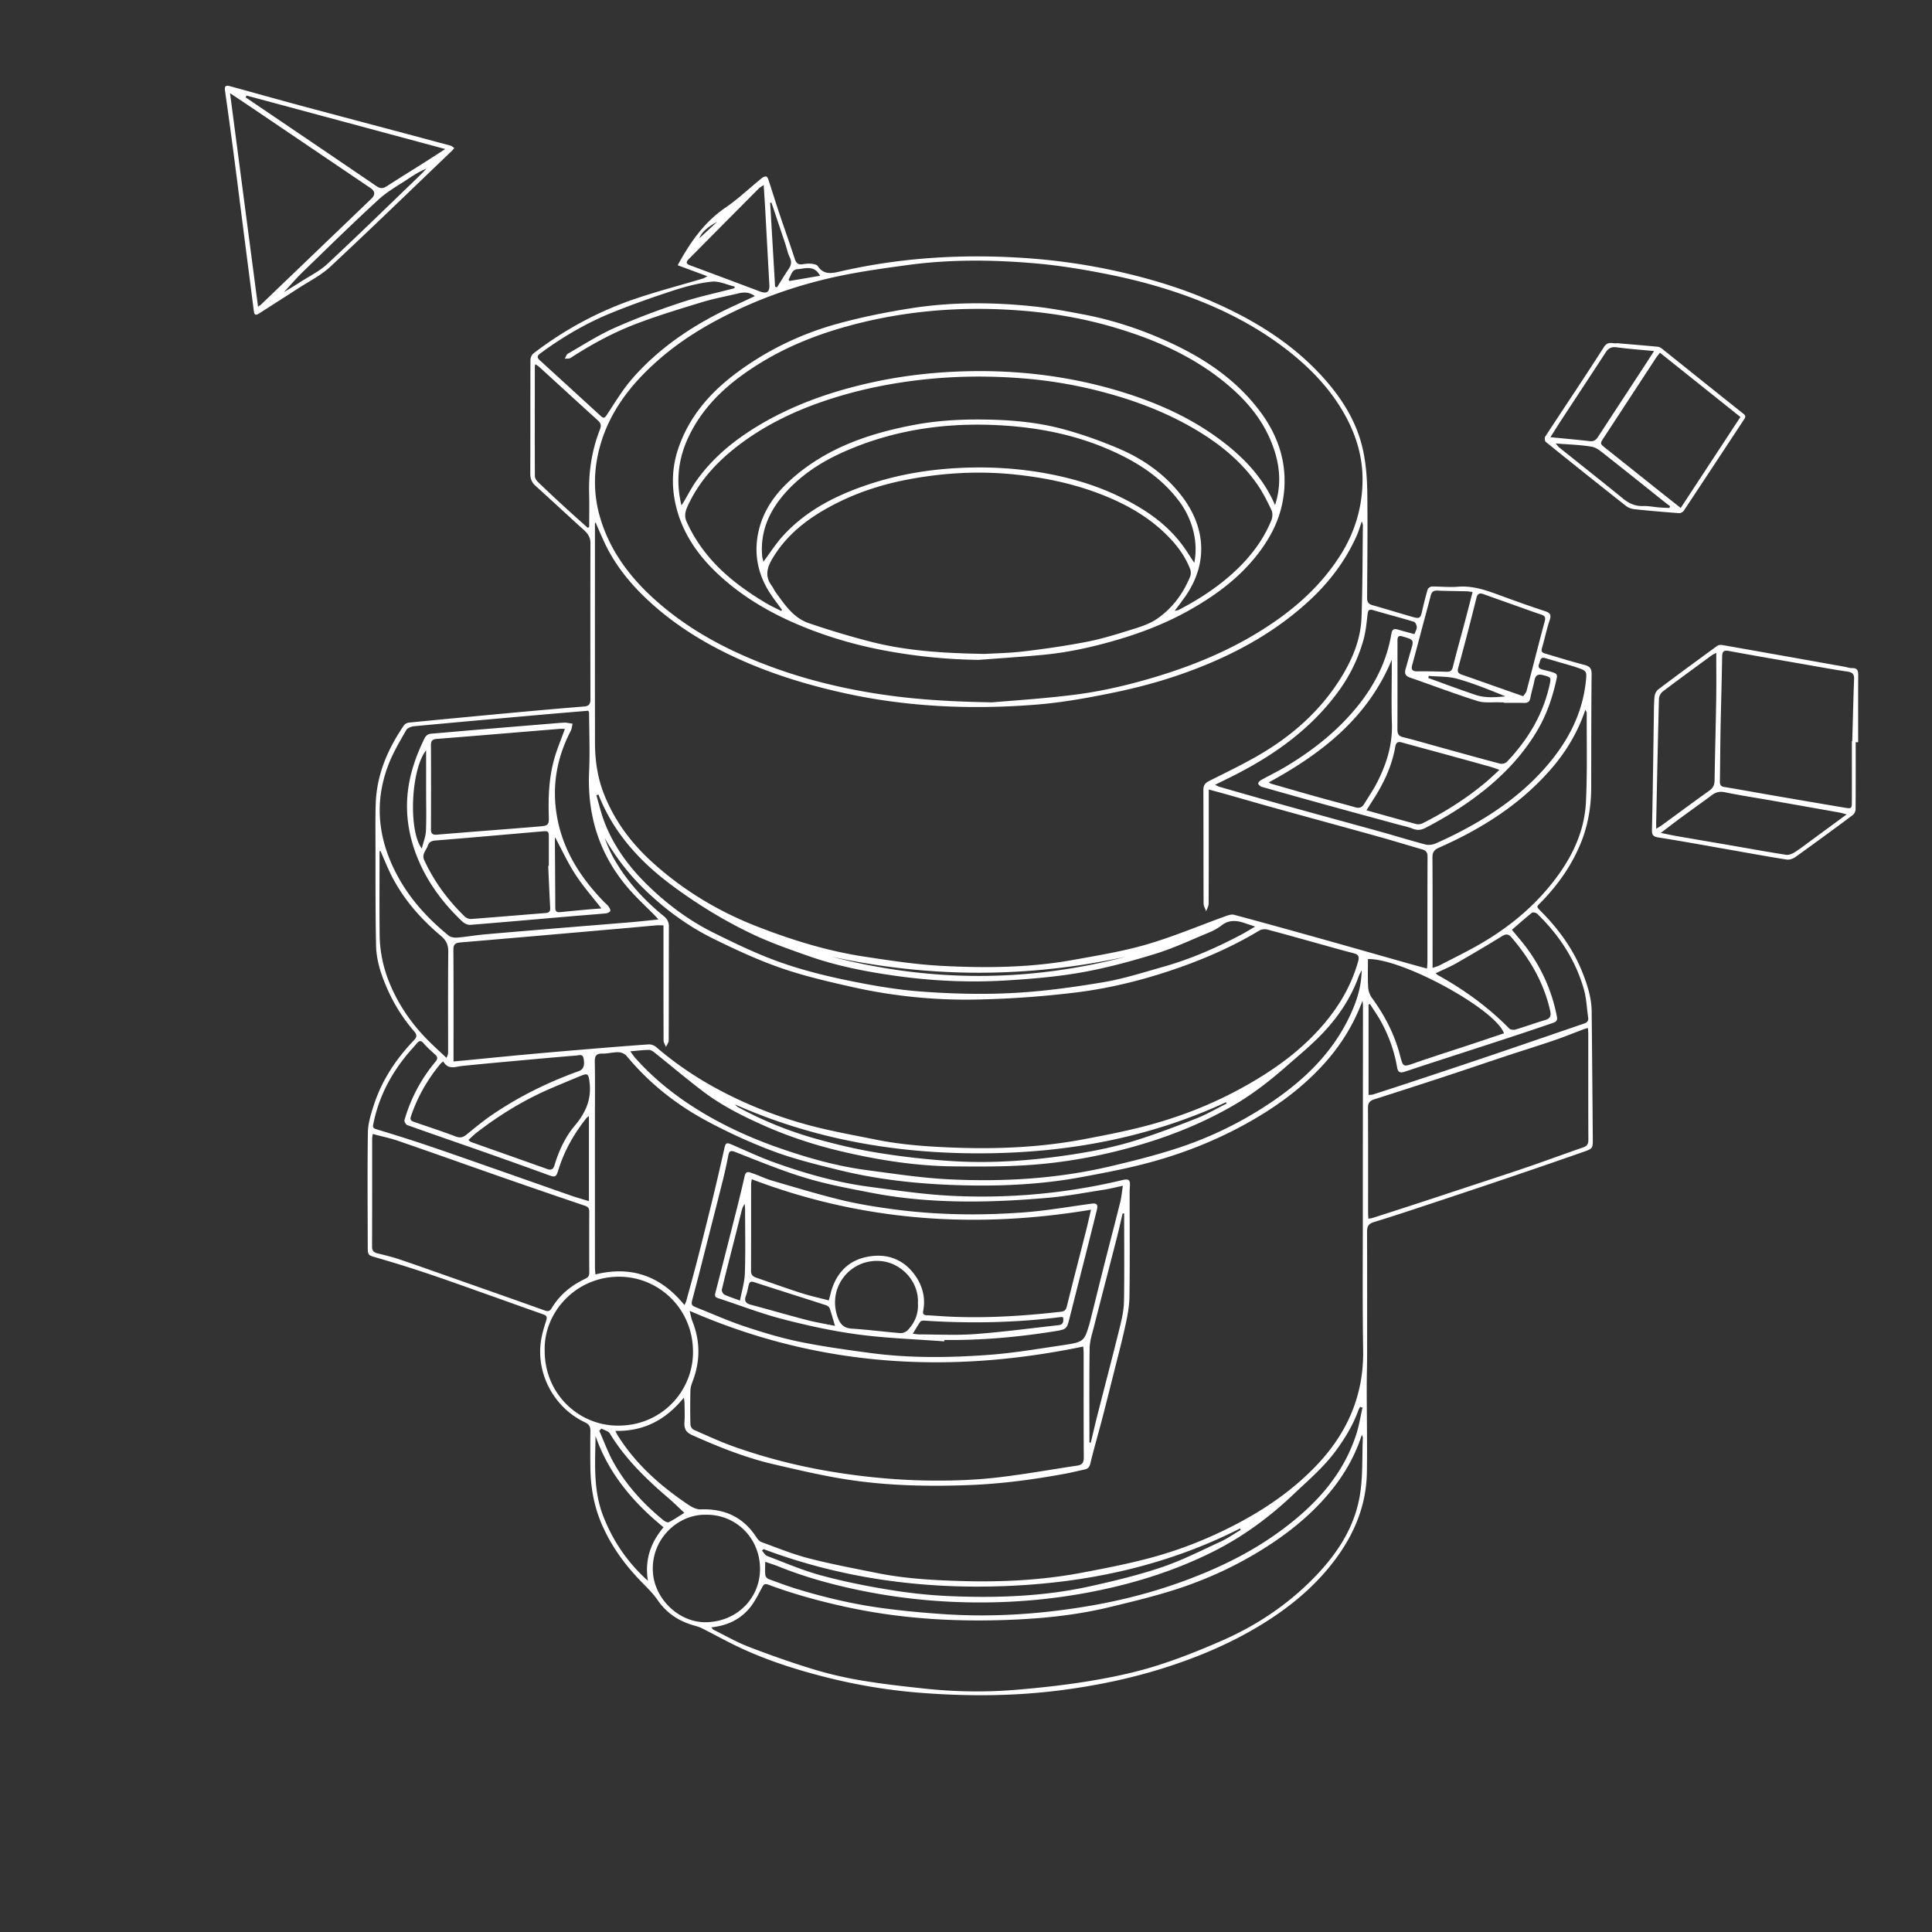<svg xmlns="http://www.w3.org/2000/svg" width="550" height="550" fill="none" viewBox="0 0 550 550">
    <rect x="0" y="0" width="550" height="550" fill="#333333" stroke="none"/>
    <path fill="#fff" fill-rule="evenodd" d="M129.337 42.133c-.115.134-.21.25-.295.354a5 5 0 0 1-.408.46q-4.573 4.38-9.138 8.768h-.002v.001h-.001v.001h-.001v.001c-8.438 8.106-16.877 16.213-25.437 24.189-1.897 1.767-4.17 3.135-6.44 4.5-.95.572-1.899 1.142-2.82 1.742-2.176 1.416-4.365 2.815-6.555 4.215h-.001q-2.17 1.385-4.337 2.779c-1.137.732-1.494.578-1.653-.675a5976 5976 0 0 0-1.645-12.824q-.497-3.847-.991-7.695-.572-4.456-1.137-8.915c-.687-5.41-1.374-10.818-2.083-16.221a1676 1676 0 0 0-2.338-17c-.173-1.24.164-1.615 1.374-1.287 2.557.7 5.113 1.409 7.668 2.116a1918 1918 0 0 0 11.785 3.239c5.74 1.553 11.486 3.077 17.232 4.6l.008.003 5.974 1.585 3.746 1h.003a5582 5582 0 0 1 16.364 4.38c.243.063.46.218.71.396.128.091.265.189.418.283zM73.454 87.287c.196-.125.337-.21.443-.274.158-.096.236-.142.3-.203q10.429-10 20.853-20.003l.003-.002.002-.003.003-.002.002-.002.012-.011 10.651-10.218q1.76-1.687-.26-3.046L91.5 44.073l-.02-.014-.002-.002-.006-.003-.002-.002-.002-.001A42113 42113 0 0 0 71.55 30.575a512 512 0 0 0-3.54-2.367c-.794-.529-1.627-1.083-2.523-1.682l6.24 47.6.006.04 1.721 13.126zm-3.282-60.081q-.123.268-.246.53l.223.143q.225.142.442.29l7.182 4.866.008.005.003.002c9.819 6.65 19.637 13.301 29.434 19.98 1.041.708 1.832.68 2.854.014a487 487 0 0 1 6.649-4.21q1.882-1.176 3.757-2.36c1.38-.872 2.75-1.759 4.26-2.736h.001l.001-.002c.642-.415 1.31-.847 2.014-1.3-9.469-2.55-18.828-5.068-28.132-7.571l-.005-.002-28.445-7.654zm12.13 55.067-1.482.91c.529-.572 1.054-1.156 1.582-1.743 1.22-1.355 2.453-2.726 3.772-4.005q1.733-1.68 3.465-3.362c6.005-5.833 12.009-11.663 18.182-17.311 1.885-1.724 4.078-3.11 6.27-4.495.884-.56 1.769-1.118 2.632-1.699 1.456-.978 2.974-1.865 4.681-2.569q-.355.365-.707.734a51 51 0 0 1-1.511 1.536q-3.348 3.223-6.69 6.453l-.001.001h-.001c-6.399 6.182-12.798 12.363-19.311 18.422-1.572 1.463-3.461 2.587-5.349 3.709a75 75 0 0 0-2.354 1.439c-1.055.68-2.128 1.337-3.178 1.98m119.095-3.628-8.474-3.133c3.504-6.42 7.471-12.205 13.559-16.374 2.444-1.67 4.704-3.608 6.965-5.547a164 164 0 0 1 3.46-2.912c.333-.27.907-.516 1.258-.41.304.092.526.68.656 1.09a488 488 0 0 1 1.283 3.99l.001.002.001.001v.001l.001.002c.562 1.765 1.124 3.53 1.712 5.287.621 1.853 1.258 3.7 1.896 5.546v.002c.876 2.54 1.752 5.079 2.587 7.635.376 1.147.968 1.556 2.111 1.407l.073-.01.192-.026h.002c.71-.097 1.431-.196 2.133-.128.694.073 1.678.212 1.991.685 1.653 2.506 3.89 2.106 6.256 1.556 15.646-3.61 31.509-4.815 47.521-4.14 10.652.448 21.198 1.755 31.628 4.092 8.681 1.943 17.169 4.468 25.349 7.93 12.744 5.393 24.442 12.396 33.701 22.928 5.259 5.977 9.293 12.696 10.879 20.562.776 3.846 1.056 7.837 1.104 11.77.097 7.687.043 15.374-.01 23.063q-.024 3.328-.043 6.658c-.005 1.103.299 1.769 1.46 2.096 2.025.567 4.04 1.167 6.055 1.767l.002.001h.001l.001.001h.003l.002.001.002.001h.002c1.872.558 3.745 1.116 5.626 1.647 1.778.501 2.072.212 2.487-1.639.472-2.082.983-4.165 1.59-6.208.116-.386.767-.863 1.176-.868.983-.013 1.967.026 2.951.066h.002c1.482.059 2.961.118 4.427-.003 4.198-.352 7.986.944 11.804 2.357 4.304 1.595 8.628 3.138 12.99 4.569 1.484.487 1.928 1.007 1.393 2.598-.523 1.548-.928 3.135-1.334 4.723v.001l-.001.003a93 93 0 0 1-.887 3.303c-.323 1.101.373 1.305 1.058 1.506l.06.017 2.166.647c2.911.873 5.822 1.745 8.761 2.506 1.523.395 2.135.959 2.116 2.67-.09 8.072-.099 16.144-.108 24.218v.001q-.003 4.037-.013 8.075c-.014 5.567-.954 10.989-3.099 16.118-2.535 6.059-6.256 11.385-10.821 16.118-.22.229-.415.423-.584.591-.521.519-.793.789-.799 1.066-.007.301.301.609.944 1.253q.22.22.492.498c4.854 4.974 8.84 10.546 11.404 17.034 1.393 3.533 2.555 7.162 2.598 11.018.125 11.976.221 23.958.317 35.934v.043l.001.01.001.125v.014c.024 2.849.024 2.918-2.56 3.827a2179 2179 0 0 1-20.572 7.095 3220 3220 0 0 1-21.863 7.317l-2.236.741c-5.033 1.67-10.068 3.34-15.135 4.889-1.596.487-1.9 1.335-1.895 2.786.039 11.568.029 23.136.015 34.704 0 1.572-.028 3.144-.056 4.717a251 251 0 0 0-.055 4.913c.002 2.876.024 5.752.046 8.628v.007c.04 5.144.079 10.289.002 15.431-.159 10.315-4.266 19.141-10.7 27.007-5.673 6.936-12.614 12.368-20.254 16.942-8.42 5.037-17.4 8.797-26.751 11.761-9.722 3.08-19.646 5.114-29.735 6.401-13.327 1.696-26.707 1.725-40.078.655a160.3 160.3 0 0 1-26.553-4.42c-9.014-2.284-17.849-5.133-26.216-9.268a236 236 0 0 1-4.719-2.427h-.001l-.001-.001h-.001l-.001-.001c-1.455-.762-2.909-1.524-4.377-2.256-.645-.323-1.351-.525-2.052-.727a34 34 0 0 1-.662-.194c-4.058-1.248-7.341-3.495-9.799-7.047-1.165-1.688-2.63-3.183-4.081-4.664l-.206-.21-.249-.254c-4.825-4.926-8.806-10.416-11.505-16.793-2.159-5.1-3.061-10.455-3.119-15.959-.038-3.427-.033-6.854.005-10.281.015-1.191-.337-1.89-1.528-2.454-8.931-4.208-14.151-14.103-12.445-23.777.313-1.774.858-3.514 1.403-5.234.279-.887.192-1.364-.767-1.702a1326 1326 0 0 1-8.775-3.119l-.002-.001-.003-.001-.004-.001-.003-.001-.004-.001a1639 1639 0 0 0-6.744-2.404l-4.104-1.458-.004-.002c-4.566-1.624-9.131-3.248-13.726-4.787-4.704-1.576-9.452-3.032-14.214-4.42l-.234-.068c-2.165-.629-2.224-.646-2.229-3.157-.002-2.936-.013-5.872-.023-8.809v-.003c-.028-7.881-.056-15.762.067-23.641.038-2.506.838-5.061 1.61-7.49 2.289-7.201 6.362-13.347 11.568-18.769.795-.829.8-1.528.077-2.367a48 48 0 0 1-7.688-12.103c-1.764-3.976-3.157-8.136-3.244-12.488-.154-7.529-.156-15.063-.159-22.596q0-3.964-.01-7.929l-.002-.77-.002-.365c-.01-2.933-.021-5.866.086-8.799.299-8.218 3.432-15.444 7.996-22.119.285-.415.926-.772 1.432-.825 10.387-1.017 20.774-2 31.166-2.959 6.237-.574 12.474-1.123 18.721-1.624 1.359-.111 1.803-.675 1.803-2.02a9044 9044 0 0 1 0-44.503c0-1.677-.781-2.747-1.952-3.803-2.332-2.101-4.643-4.226-6.955-6.351a961 961 0 0 0-6.749-6.167c-1.089-.983-1.475-2.058-1.47-3.509.021-5.236.022-10.473.022-15.71.001-5.528.002-11.056.026-16.584 0-.631.367-1.489.854-1.865 8.782-6.748 18.431-11.968 28.905-15.53 4.288-1.456 8.645-2.704 13.003-3.952a580 580 0 0 0 6.306-1.832c.209-.063.405-.17.694-.325.171-.092.374-.202.632-.33zm-31.918 70.186.1-.033q.401.912.795 1.826l.001.002.001.002.001.002a123 123 0 0 0 1.839 4.108c3.418 7.143 8.503 12.961 14.436 18.099 7.659 6.632 16.321 11.616 25.585 15.626 8.907 3.856 18.133 6.618 27.599 8.739 18.143 4.063 36.488 4.849 54.924 3.408 7.49-.583 14.961-1.938 22.336-3.456 6.42-1.326 12.812-3.017 19-5.172 13.559-4.724 26.173-11.274 36.792-21.145 5.677-5.273 10.285-11.39 13.423-18.533.34-.776.603-1.582.893-2.47v-.001l.001-.001v-.002c.146-.446.298-.912.47-1.406.059.194.117.353.167.489.085.232.147.399.147.566-.03 2.419-.049 4.838-.068 7.258-.051 6.361-.102 12.722-.332 19.074-.237 6.565-2.835 12.44-6.344 17.916-5.557 8.666-13.057 15.342-21.796 20.596-3.881 2.334-7.951 4.365-12.016 6.394h-.001q-1.634.814-3.262 1.636c-1.166.593-1.6 1.268-1.595 2.574.024 5.383.027 10.765.031 16.147v.025c.003 5.374.007 10.748.031 16.122.003.5.225 1.001.446 1.501.103.232.206.465.287.697.077-.229.175-.458.274-.688.214-.501.43-1.003.43-1.505.039-8.177.037-16.356.034-24.536l-.001-5.667v-2.275c.686.189 1.342.367 1.979.541h.002c1.24.337 2.405.655 3.567.983q2.543.719 5.082 1.447c2.365.677 4.73 1.353 7.098 2.013 3.698 1.032 7.4 2.048 11.101 3.063q2.41.66 4.82 1.324l4.373 1.204.005.001c3.847 1.059 7.692 2.117 11.533 3.2 1.986.561 3.964 1.148 5.942 1.734l.003.001.002.001c1.759.521 3.519 1.043 5.283 1.546 1.089.309 1.499.897 1.494 2.063-.031 7.234-.03 14.465-.028 21.698q.001 4.172-.001 8.345c0 .34-.032.68-.071 1.104a35 35 0 0 0-.064.714l-1.29-.355-.947-.259c-1.354-.37-2.647-.724-3.937-1.088q-4.182-1.184-8.362-2.373c-4.813-1.368-9.627-2.737-14.446-4.086-8.638-2.419-17.275-4.825-25.937-7.153-.732-.192-1.672.131-2.443.41-2.4.865-4.786 1.774-7.172 2.684-5.045 1.921-10.089 3.843-15.256 5.351-5.883 1.715-11.961 2.801-18.021 3.884v.001h-.001l-2.82.506c-12.397 2.246-24.948 2.362-37.461 1.711-7.276-.379-14.538-1.485-21.759-2.586l-.364-.055c-10.493-1.596-20.577-4.709-30.468-8.565-11.11-4.329-21.121-10.368-29.927-18.369-5.953-5.413-10.671-11.747-13.655-19.285-1.88-4.743-2.579-9.703-2.584-14.764-.017-13.821-.014-27.639-.011-41.459v-.018l.002-15.548v-5.447zM376.151 303.69c5.126-5.478 9.092-11.665 11.724-18.814l.032.289.021.172c.043.34.085.681.085 1.021q-.008 13.146-.023 26.294v.004c-.013 11.692-.025 23.384-.025 35.075 0 3.09-.007 6.18-.013 9.27v.004c-.02 9.12-.039 18.239.109 27.358.212 13.057-4.671 23.902-13.602 33.142-6.7 6.936-14.552 12.277-23.088 16.687-7.572 3.909-15.467 7.032-23.666 9.24-6.488 1.75-13.111 3.036-19.719 4.285-11.462 2.164-23.063 2.718-34.694 2.362-7.915-.241-15.834-.704-23.623-2.275q-1.761-.356-3.524-.705h-.001v-.001h-.002c-5.322-1.059-10.645-2.119-15.888-3.473-3.535-.915-6.972-2.202-10.406-3.487-1.02-.382-2.039-.764-3.061-1.136-.622-.221-1.152-.911-1.542-1.504-3.75-5.692-9.067-8.063-15.791-7.808-1.147.043-2.458-.627-3.47-1.306-7.996-5.37-15.12-11.655-20.254-19.945a5 5 0 0 1-.248-.479l-.001-.001a27 27 0 0 0-.3-.614c8.117.173 14.392-3.162 19.501-9.467.035.278.07.506.099.703.052.346.089.594.089.839q.007.718.022 1.435c.026 1.345.052 2.69-.041 4.026-.125 1.818.4 2.864 2.217 3.678 7.573 3.389 15.256 6.459 23.344 8.329l1.37.317c6.68 1.546 13.379 3.097 20.146 4.103 11.25 1.673 22.606 1.894 33.976 1.461 9.115-.347 18.123-1.543 27.079-3.187 1.311-.24 2.614-.536 3.916-.832h.002l.007-.002.006-.001q.933-.214 1.868-.418c.915-.197 1.364-.646 1.609-1.672.634-2.633 1.346-5.245 2.059-7.857v-.002l.002-.005v-.003l.001-.001c.425-1.559.851-3.119 1.259-4.684 1.037-3.973 2.033-7.958 3.029-11.944l.278-1.113q.424-1.692.854-3.382c.859-3.381 1.717-6.762 2.462-10.167.593-2.704 1.152-5.471 1.191-8.218.105-7.046.088-14.097.07-21.148q-.011-3.966-.013-7.931c0-.8.005-1.605.068-2.405.149-1.914-.265-2.295-2.184-1.837-15.983 3.808-32.216 5.264-48.595 4.464-6.675-.327-13.326-1.221-19.966-2.113h-.001l-3.309-.442c-9.35-1.229-18.402-3.793-27.261-6.979-2.966-1.069-5.859-2.346-8.751-3.623a328 328 0 0 0-3.343-1.462c-1.422-.613-1.687-.425-2.019 1.07a804 804 0 0 1-3.413 14.672c-1.403 5.76-2.849 11.51-4.324 17.25a572 572 0 0 1-2.414 8.986l-.001.004-.288 1.049-.26.946-.17.622c-.063.227-.171.442-.297.691v.001h-.001q-.1.195-.208.426c-6.637-8.155-14.951-11.279-25.348-8.719a40 40 0 0 0-.055-.685c-.039-.465-.075-.885-.075-1.306q-.006-21.33-.005-42.662v-.067q.001-2.223.01-4.446c.013-3.762.025-7.523-.044-11.282-.029-1.643.294-2.458 2.136-2.419.768.017 1.541-.09 2.313-.196s1.545-.212 2.314-.195c.776.015 1.783.448 2.27 1.037 6.449 7.803 14.262 13.973 23.126 18.691 6.059 3.23 12.354 6.122 18.789 8.513 5.792 2.148 11.841 3.643 17.855 5.129l.62.153c12.691 3.133 25.642 4.28 38.675 4.42 10.238.111 20.452-.53 30.53-2.405 6.666-1.239 13.357-2.506 19.888-4.304 9.432-2.593 18.508-6.213 27.098-10.99 7.847-4.362 15.053-9.519 21.208-16.099m-247.049-1.518 1.232-.111.011-.001h.001l.005-.001.028-.002a301 301 0 0 0 1.995-.184q3.084-.298 6.167-.601h.006l.007-.001.006-.001h.006c3.791-.372 7.582-.744 11.377-1.093a1780 1780 0 0 1 15.993-1.389l.012-.001c6.233-.52 12.466-1.04 18.704-1.469.699-.048 1.595.28 2.135.743 5.028 4.333 10.455 8.078 16.253 11.298 8.488 4.714 17.463 8.295 26.795 10.845 4.895 1.339 9.887 2.321 14.877 3.302h.003l.001.001h.003c1.508.297 3.016.593 4.521.9 7.625 1.552 15.376 2.048 23.126 2.318 12.113.42 24.192-.14 36.126-2.4 6.502-1.229 13.019-2.487 19.386-4.256 8.749-2.43 17.184-5.755 25.204-10.122 9.688-5.273 18.504-11.583 25.358-20.365 3.745-4.8 6.565-10.059 8.213-15.954.468-1.672-.298-2.015-1.614-2.347-2.319-.591-4.623-1.238-6.929-1.885h-.002l-.002-.001h-.003q-1.168-.33-2.338-.654-1.262-.35-2.522-.702l-1.453-.406c-3.667-1.023-7.333-2.047-11.015-3.014-.689-.183-1.658-.081-2.261.28-6.801 4.092-13.987 7.36-21.425 10.055-10.03 3.629-20.359 6.304-30.925 7.596a279 279 0 0 1-28.158 2 148 148 0 0 1-35.384-3.567c-6.815-1.532-13.674-3.113-20.258-5.398-6.58-2.28-12.956-5.239-19.218-8.319-7.259-3.572-13.756-8.344-19.588-13.988-4.507-4.357-8.286-9.269-11.428-14.72.809 2.174 1.711 4.299 2.868 6.28 3.61 6.184 8.357 11.409 13.905 15.911.969.786 1.528 1.634 1.519 2.969-.021 5.244-.024 10.489-.027 15.733-.003 5.572-.006 11.144-.031 16.715 0 .429-.237.858-.473 1.285-.109.197-.218.394-.303.59-.075-.196-.171-.392-.267-.589-.205-.42-.41-.841-.413-1.262-.035-8.227-.032-16.455-.03-24.683l.001-6.16v-1.923q-.433-.001-.791-.01h-.001c-.453-.009-.834-.017-1.208.015-1.778.153-3.555.316-5.332.478l-.006.001h-.005l-.005.001h-.005l-.004.001q-2.278.21-4.558.411l-3.788.331-.001.001h-.004c-14.034 1.23-28.069 2.459-42.108 3.644-1.455.121-2.005.53-1.99 2.102.054 7.554.048 15.111.042 22.667v.002q-.004 3.606-.004 7.21v1.88zm153.439-102.237c1.371-.122 3.023-.251 4.88-.396 5.101-.399 11.75-.919 18.358-1.749 8.266-1.036 16.378-2.993 24.365-5.456 9.476-2.926 18.581-6.666 27.093-11.751 9.52-5.688 17.911-12.624 24.042-22.061 4.41-6.787 6.637-14.2 6.608-22.235-.024-6.252-1.764-12.137-4.728-17.641-3.861-7.163-9.269-13.014-15.564-18.08-9.596-7.722-20.47-13.149-32.038-17.106-6.252-2.14-12.696-3.847-19.174-5.172-7.216-1.48-14.533-2.704-21.869-3.33-12.011-1.032-24.076-1.143-36.068.486-6.83.926-13.684 1.865-20.412 3.326-8.831 1.918-17.439 4.68-25.72 8.367-9.009 4.01-17.511 8.855-24.953 15.405-8.435 7.423-14.957 16.07-17.241 27.368-1.176 5.823-.959 11.645.689 17.314 2.617 9.003 7.939 16.378 14.735 22.673 10.064 9.322 21.993 15.564 34.776 20.205 8.946 3.249 18.157 5.538 27.575 7.105 10.17 1.687 20.389 2.502 34.637 2.738zm-86.215 173.236c.112.441.2.829.279 1.179.153.674.273 1.207.473 1.708 2.261 5.615 2.309 11.245.202 16.913l-.047.128c-.32.854-.657 1.758-.68 2.644a189 189 0 0 0 0 9.799c.014.511.453 1.272.896 1.465q1.038.458 2.075.919c3.161 1.405 6.325 2.812 9.58 3.959 8.927 3.152 18.065 5.48 27.426 7.037 9.799 1.629 19.641 2.531 29.551 2.574 5.823.029 11.684-.198 17.473-.848 5.221-.588 10.411-1.417 15.603-2.246 2.511-.401 5.022-.803 7.537-1.176 1.422-.213 1.847-.897 1.837-2.348-.047-6.971-.045-13.944-.043-20.916q.002-4.482-.001-8.963c0-.375-.037-.751-.075-1.128v-.001a24 24 0 0 1-.05-.539c-38.333 7.963-75.549 5.77-112.036-10.16m6.455 90.451c.122.163.2.268.303.319 1.002.495 1.996 1.011 2.991 1.526 2.328 1.208 4.655 2.416 7.087 3.352 6.016 2.318 12.108 4.468 18.273 6.353 4.487 1.368 9.1 2.434 13.723 3.21 5.952 1.002 11.968 1.672 17.973 2.318 8.749.94 17.54 1.075 26.298.337 6.975-.588 13.954-1.354 20.856-2.501 6.204-1.032 12.417-2.319 18.418-4.174 6.56-2.029 12.98-4.599 19.27-7.36 9.592-4.208 18.234-9.934 25.652-17.41 6.714-6.763 11.958-14.475 13.515-24.009.606-3.705.659-7.502.712-11.298v-.004c.023-1.673.047-3.347.117-5.013.006-.121-.042-.241-.116-.424v-.001c-.044-.11-.098-.242-.154-.409-2.458 7.615-6.613 13.92-11.9 19.521-4.565 4.829-9.761 8.888-15.352 12.46-7.871 5.027-16.282 8.97-25.127 11.866-6.202 2.032-12.573 3.573-18.922 5.108h-.001l-.001.001-.563.136c-8.555 2.067-17.289 3.065-26.057 3.499-16.47.814-32.838-.044-49.019-3.577-7.481-1.634-14.836-3.648-22.003-6.314-1.162-.434-1.393-.019-1.871.877l-.422.799v.001l-.001.001c-.949 1.802-1.91 3.628-3.216 5.147-2.699 3.143-6.299 4.844-10.748 5.307h.005c.118.14.207.259.28.356m249.275-170.974q-.252.071-.46.127c-.276.075-.505.137-.726.22-.925.348-1.848.704-2.771 1.06l-.001.001-.002.001h-.001c-1.915.74-3.831 1.48-5.775 2.143-2.543.868-5.1 1.69-7.658 2.512l-.008.003-.009.003-.008.003-.009.002c-1.804.58-3.609 1.161-5.409 1.757a1974 1974 0 0 0-8.51 2.843 1674 1674 0 0 1-10.491 3.496 2362 2362 0 0 1-19.053 6.155c-1.229.39-1.745 1.022-1.735 2.419.049 7.211.044 14.421.04 21.632q-.002 4.12-.002 8.243c0 .339.019.681.041 1.062l.018.322.014.288q.175-.03.328-.053l.166-.025.011-.002a5 5 0 0 0 .743-.146c4.218-1.355 8.435-2.714 12.648-4.092 4.959-1.624 9.912-3.258 14.867-4.893l.007-.003.008-.003.008-.002 2.455-.81 1.814-.599 2.968-.977a719 719 0 0 0 9.935-3.322c2.543-.879 5.075-1.784 7.608-2.689l.008-.003.008-.003c2.532-.905 5.065-1.81 7.608-2.689 1.161-.4 1.45-1.065 1.446-2.241-.035-7.149-.032-14.298-.03-21.446q.002-4.294.001-8.588c0-.344-.026-.688-.054-1.073q-.022-.295-.043-.628zm-345.96 30.173c-.026.258-.052.477-.075.67a7 7 0 0 0-.075.887l-.001 8.141c0 7.461.001 14.921-.028 22.379 0 1.147.458 1.634 1.485 1.89l1.002.249.02.005c1.734.43 3.469.86 5.157 1.428 3.787 1.273 7.552 2.603 11.318 3.933h.001v.001h.003q1.746.618 3.495 1.233l3.998 1.405.003.001.003.001.002.001.003.001.003.001c7.571 2.662 15.143 5.324 22.7 8.027.964.347 1.456.14 1.952-.684 2.266-3.779 5.548-6.444 9.476-8.319.844-.405 1.22-.801 1.215-1.75a1730 1730 0 0 1-.005-17.347c0-.911-.231-1.384-1.2-1.711a2707 2707 0 0 1-24.996-8.599c-3.73-1.302-7.456-2.617-11.182-3.931l-.015-.005a2401 2401 0 0 0-16.918-5.921c-1.614-.557-3.279-.968-4.987-1.39h-.003v-.001c-.775-.191-1.559-.385-2.351-.595m301.727-47.275c.336-.121.624-.216.879-.3.456-.15.806-.265 1.131-.432 1.157-.605 2.322-1.199 3.486-1.793h.001l.001-.001c2.965-1.512 5.931-3.026 8.793-4.718 7.196-4.261 13.646-9.471 18.991-15.964 5.803-7.042 9.948-14.899 10.387-24.143.281-5.971.255-11.958.229-17.943v-.003c-.011-2.422-.022-4.843-.012-7.263 0-.161-.08-.322-.185-.535q-.058-.115-.121-.252l-.07-.162c-2.126 6.266-5.307 11.65-9.433 16.479-8.83 10.329-19.988 17.381-32.279 22.808-1.316.579-1.837 1.292-1.832 2.753.045 7.572.041 15.144.036 22.716l-.002 6.681zm-252.761 109.01c-.019 12.078 9.438 21.116 20.548 21.289 12.614.198 21.444-9.664 21.67-20.456.266-12.638-9.529-21.699-20.576-21.931-12.71-.269-22.013 10.195-21.637 21.102zm164.593-47c-.671.144-1.294.286-1.885.422-1.21.276-2.287.523-3.378.691-1.394.216-2.787.445-4.18.674-3.994.656-7.99 1.312-12.01 1.659-7.081.612-14.205 1.027-21.31 1.046-9.529.024-19.053-.617-28.433-2.415l-1.269-.243c-5.982-1.146-11.988-2.296-17.804-4.047-5.6-1.683-11.062-3.84-16.517-5.995a990 990 0 0 0-3.592-1.413c-1.484-.578-1.735-.096-1.971 1.138a128 128 0 0 1-1.441 6.574 2098 2098 0 0 1-3.336 13.172l-1.041 4.079q-.57 2.236-1.135 4.471v.001l-.001.002v.002l-.001.001v.001a898 898 0 0 1-3.051 11.823l-.07.257c-.57 2.114-.575 2.13 1.689 3.03 1.311.521 2.616 1.059 3.921 1.597 3.033 1.252 6.068 2.504 9.175 3.532 5.114 1.692 10.301 3.273 15.569 4.352 6.584 1.355 13.269 2.27 19.935 3.172 11.351 1.533 22.765 1.398 34.14.549 5.621-.422 11.215-1.274 16.799-2.125q1.854-.283 3.706-.559c6.423-.954 6.449-1.041 7.976-6.102l.03-.097c.077-.255.139-.516.202-.776l1.186-4.769.014-.057.001-.006.002-.006.001-.006.002-.006.001-.006c.963-3.876 1.925-7.751 2.905-11.624.598-2.36 1.205-4.719 1.813-7.078l.002-.009v-.002l.001-.003.001-.003.001-.002c.882-3.429 1.765-6.859 2.621-10.293.228-.915.353-1.856.494-2.913v-.001c.071-.53.145-1.089.238-1.689m-132.653-76.311-.005-.006-.001-.001-.003-.003c-.26-.287-.4-.44-.543-.587-.805-.82-1.625-1.626-2.446-2.432v-.001l-.001-.001h-.001v-.001h-.001c-1.764-1.734-3.528-3.467-5.133-5.335-8.237-9.568-11.741-20.731-11.158-33.326.178-3.864.115-7.738.052-11.611-.027-1.692-.055-3.384-.062-5.075 0-.089-.05-.177-.117-.296q-.06-.102-.129-.244-2.27.193-4.547.384c-2.73.229-5.466.459-8.202.7l-2.425.216-.012.001h-.005l-.003.001h-.002c-11.446 1.016-22.887 2.032-34.329 3.103-.805.077-1.928.477-2.275 1.085l-.647 1.133c-1.61 2.811-3.23 5.642-4.39 8.642-4.343 11.221-2.883 22.037 2.901 32.39 3.587 6.425 8.517 11.722 14.181 16.345.598.487 1.663.65 2.477.583 1.34-.109 2.674-.286 4.009-.464h.001c1.211-.161 2.423-.323 3.64-.433 5.822-.522 11.648-1.004 17.472-1.485l.005-.001.048-.003a5573 5573 0 0 1 12.482-1.023l.009-.001c3.913-.316 7.827-.633 11.739-.962 1.609-.134 3.215-.301 4.943-.48.94-.098 1.916-.199 2.948-.301l-.01-.004zm215.663-80.706c.084-.236.182-.461.277-.68.207-.477.399-.919.389-1.358-.01-.526-.425-1.384-.839-1.509-2.139-.649-4.294-1.247-6.449-1.846h-.001l-.001-.001h-.003c-1.704-.474-3.408-.947-5.104-1.445-1.316-.386-1.495.149-1.625 1.292l-.036.316-.039.349-.001.001c-.251 2.219-.505 4.463-1.109 6.592a45.7 45.7 0 0 1-7.124 14.6c-7.471 10.233-17.386 17.492-28.496 23.271-1.35.703-2.717 1.376-4.159 2.087l-.005.002-.01.005c-.787.388-1.597.787-2.439 1.208.244.108.439.203.607.283.279.134.479.23.689.291 4.054 1.166 8.108 2.332 12.166 3.475 4.79 1.348 9.59 2.673 14.385 3.998l.008.002.732.203q3.88 1.071 7.76 2.133l.003.001.004.001.003.001.003.001.004.001c3.843 1.054 7.685 2.107 11.522 3.178 1.59.444 3.175.907 4.76 1.371 2.412.706 4.825 1.412 7.257 2.047.882.231 2.019.077 2.872-.29a107 107 0 0 0 7.491-3.6c9.428-4.955 17.993-11.033 24.861-19.29 5.543-6.661 9.385-14.108 10.392-22.842l.007-.059c.384-3.324.384-3.331-2.735-4.38l-.022-.008-.029-.01-.012-.005-.049-.019-.046-.018-.036-.015q-.072-.03-.142-.056l-.075-.026-.037-.012q-1.565-.457-3.133-.912l-.016-.004-.001-.001h-.001q-2.582-.747-5.154-1.507c-1.189-.354-1.379.332-1.575 1.037a4.4 4.4 0 0 1-.189.578c-.42.968.043 1.397.891 1.629q.523.14 1.049.269h.002v.001c.634.158 1.269.317 1.89.515l.022.008c.697.224 1.407.452 1.178 1.525-1.08 5.095-2.666 10.002-5.273 14.537-3.967 6.893-9.283 12.614-15.458 17.56-5.138 4.116-10.71 7.557-16.542 10.608-1.321.69-2.391.829-3.755.29-.973-.387-1.999-.642-3.023-.897l-.001-.001c-.431-.107-.863-.214-1.29-.332l-6.2-1.687-.016-.004-.005-.002-.006-.001-.005-.002-.005-.001a3356 3356 0 0 1-12.787-3.494 2465 2465 0 0 1-19.603-5.485c-.42-.12-.897-.53-1.046-.92-.082-.213.409-.791.766-.989a134 134 0 0 1 2.875-1.544h.001v-.001h.001l.002-.001c1.44-.758 2.879-1.516 4.274-2.353 7.543-4.516 14.388-9.895 20.013-16.721 5.085-6.164 8.652-13.067 9.972-21 .232-1.388.752-1.581 1.904-1.239 1.128.331 2.263.638 3.426.952l1.249.34zM179.422 299.28c.222.298.408.557.573.789.296.413.529.738.791 1.038 4.835 5.466 10.407 10.04 16.543 13.983 7.813 5.022 16.2 8.854 24.938 11.876 7.934 2.743 16.022 5.018 24.365 6.126q1.944.26 3.889.526h.003l.003.001h.006c6.653.907 13.318 1.815 20.007 2.129 15.279.714 30.51-.183 45.467-3.702 6.487-1.527 12.985-3.147 19.309-5.229a107 107 0 0 0 23.83-11.226c10.531-6.671 19.603-14.744 25.054-26.235 1.894-4.001 3.355-8.165 3.442-13.154q-.127.25-.235.455l-.143.271-.004.008c-.201.377-.343.645-.443.929-2.178 6.141-5.745 11.467-10.155 16.142-2.574 2.729-5.431 5.196-8.283 7.659q-1.164 1.002-2.317 2.01c-4.661 4.082-9.538 7.881-14.917 10.999-8.971 5.191-18.504 8.975-28.477 11.771-9.669 2.713-19.511 4.502-29.498 5.2-7.25.507-14.552.478-21.83.396-10.638-.121-21.117-1.769-31.451-4.184-7.697-1.798-15.226-4.237-22.471-7.461-6.01-2.676-11.891-5.616-17.149-9.592-3.061-2.316-6.036-4.745-9.011-7.175l-.004-.003-.003-.002-.001-.002h-.001l-.001-.001a584 584 0 0 0-4.827-3.913c-.477-.381-1.104-.824-1.653-.824-1.172.007-2.341.119-3.662.246-.532.051-1.088.104-1.679.154zm-9.052-73.071-.301.089-.003.001-.164.049-.134.039c.235.793.454 1.592.673 2.392.478 1.741.956 3.483 1.597 5.161 2.69 7.052 7.1 12.976 12.479 18.196 5.505 5.34 11.621 9.91 18.48 13.322 6.102 3.032 12.277 6.025 18.673 8.319 6.256 2.247 12.773 3.905 19.294 5.254 7.052 1.461 14.209 2.719 21.382 3.249 8.579.631 17.246.858 25.83.414 8.628-.443 17.251-1.629 25.782-3.055 4.7-.787 9.31-2.128 13.912-3.467q1.727-.506 3.455-.997c7.678-2.169 14.956-5.364 22.003-9.085a62 62 0 0 0 2.553-1.461c.458-.272.935-.554 1.443-.848-.468-.157-.879-.293-1.256-.418l-.008-.003-.002-.001-.008-.002-.01-.004-.009-.003c-.628-.208-1.159-.385-1.691-.567-2.313-.8-4.507-.978-6.623.68-1.074.843-2.342 1.508-3.615 2.034-1.295.536-2.585 1.09-3.876 1.644-3.719 1.596-7.441 3.193-11.287 4.381-6.83 2.106-13.776 3.996-20.803 5.258-6.98 1.254-14.109 1.856-21.199 2.304-10.816.69-21.637.198-32.366-1.34-8.204-1.176-16.359-2.762-24.201-5.514l-.135-.047c-5.489-1.922-11.018-3.858-16.253-6.359-8.136-3.884-15.824-8.632-23.049-14.04-9.014-6.753-16.369-14.899-20.558-25.575zm38.681-144.152q.056-.23.12-.463c-.68-.16-1.366-.378-2.053-.596-1.528-.486-3.056-.972-4.516-.816-3.688.39-7.365 1.374-10.913 2.526-5.933 1.933-11.833 4.005-17.607 6.357-7.288 2.965-14.051 6.941-20.384 11.631-.81.603-.829 1.138-.096 1.808q8.74 7.975 17.458 15.959c.723.66 1.06.602 1.663-.314q.728-1.106 1.448-2.223c1.867-2.886 3.74-5.781 5.994-8.337 8.025-9.11 18.017-15.588 28.992-20.62a630 630 0 0 0 4.039-1.88l.004-.001q.83-.39 1.698-.794c-1.649-1.23-3.191-1.138-4.792-.752-1.131.272-2.269.525-3.406.777-2.362.524-4.723 1.047-7.029 1.753l-.736.225h-.001c-6.084 1.858-12.179 3.718-18.104 5.993-6.478 2.487-12.58 5.823-18.417 9.611-.283.184-.683.187-1.083.19h-.001c-.187.001-.375.002-.55.022.089-.153.167-.326.245-.499.17-.379.341-.759.632-.928 1.14-.653 2.273-1.323 3.406-1.994 3.233-1.914 6.47-3.83 9.878-5.346 6.126-2.724 12.445-5.071 18.807-7.192 3.453-1.152 7-2.026 10.546-2.9h.001c1.587-.39 3.174-.781 4.752-1.197zm178.817 318.65-.694-.188q-.076.151-.157.298c-.116.215-.231.428-.311.652-1.489 4.16-3.759 7.885-6.347 11.428-2.76 3.787-6.163 6.946-9.573 10.112-.848.787-1.696 1.574-2.535 2.372-6.859 6.526-14.374 12.06-22.823 16.296-11.158 5.601-22.987 9.255-35.205 11.588-9.689 1.851-19.502 2.805-29.364 2.911-12.233.13-24.36-.998-36.357-3.504-7.818-1.629-15.472-3.741-22.876-6.734-.791-.319-1.604-.592-2.497-.891l-.006-.002q-.615-.204-1.29-.437c0 .433-.007.84-.013 1.229-.015.935-.029 1.762.056 2.579.044.4.506.944.902 1.094 2.699 1.007 5.398 2.01 8.15 2.853 8.03 2.459 16.205 4.358 24.529 5.471 5.722.766 11.481 1.297 17.241 1.682 14.162.95 28.241-.043 42.199-2.482 9.216-1.61 18.239-4.001 27.026-7.288 9.288-3.475 18.119-7.784 26.163-13.612 9.91-7.181 18.085-15.78 21.984-27.71.559-1.706.921-3.476 1.282-5.245.169-.825.337-1.649.526-2.467zM200.91 431.213c-8.001-.12-15.602 6.965-15.048 16.272.463 7.746 7.48 14.523 15.279 14.326 8.994-.232 15.472-7.235 15.217-15.651-.26-8.662-7.119-15.091-15.448-14.947m227.191-231.124v-.144q-.16 0-.32.003h-.003c-.213.003-.426.006-.641-.003a33 33 0 0 0-2.072-.003h-.001c-1.534.03-3.069.06-4.458-.378-4.19-1.319-8.327-2.801-12.464-4.283l-.002-.001-.001-.001h-.002l-.001-.001h-.002c-2.243-.804-4.485-1.608-6.736-2.385-1.316-.453-1.62-1.195-1.263-2.424.227-.774.443-1.55.659-2.326l.001-.003.001-.003v-.003l.001-.002.001-.003c.255-.916.51-1.832.783-2.746l.006-.021c.487-1.628.726-2.427.444-2.94-.271-.495-1.025-.724-2.505-1.174l-.157-.048c-1.249-.381-1.548.067-1.538 1.171.01.892.006 1.782.003 2.673v.003l-.003 1.339.003 5.655c.004 5.181.007 10.362-.017 15.543-.005 1.201.231 1.938 1.59 2.271 2.454.599 4.889 1.286 7.323 1.973q1.512.428 3.026.846l3.562.986h.001c4.575 1.266 9.148 2.533 13.736 3.738.568.149 1.523-.096 1.923-.516 5.909-6.222 10.242-13.342 12.137-21.805.503-2.263.454-2.276-1.746-2.858l-.096-.025c-1.518-.4-2.164.101-2.453 1.547-.16.793-.36 1.578-.56 2.364-.222.871-.444 1.743-.611 2.625-.203 1.075-.757 1.398-1.774 1.374a153 153 0 0 0-4.124-.019h-.002q-.825.004-1.648.004m.043 94.063c-2.367-6.801-28.862-21.343-38.714-21.126 0 .753-.008 1.509-.016 2.265-.02 1.894-.039 3.793.064 5.688.058 1.046.439 2.222 1.056 3.065 3.658 5.003 6.463 10.397 8.03 16.422.862 3.313.886 3.305 4.005 2.216l.275-.095c3.615-1.26 7.253-2.447 10.892-3.634 1.736-.566 3.472-1.132 5.207-1.707 1.965-.651 3.928-1.312 5.891-1.972q1.655-.558 3.31-1.113zm-319.959-51.883.128-.028q.37.855.735 1.711c.503 1.176 1.006 2.353 1.535 3.518 3.427 7.534 8.662 13.665 14.928 18.943 1.489 1.258 2.12 2.53 2.101 4.487-.065 6.802-.057 13.607-.049 20.411v.004q.007 4.082.006 8.163c0 .462-.058.92-.482 1.667a253 253 0 0 0-1.77-1.661l-.001-.001h-.001c-1.286-1.2-2.572-2.4-3.8-3.654-4.406-4.502-7.934-9.635-10.397-15.429-1.918-4.507-2.983-9.278-3.041-14.19-.065-5.597-.05-11.192-.036-16.788q.01-3.561.012-7.124zm281.898 69.403c-.153.008-.315.016-.485.033v-25.714l.193-.093.193-.095c.327.515.663 1.025.998 1.534l.001.002.001.001.001.002.001.001c.775 1.178 1.55 2.357 2.223 3.594 2.202 4.058 3.75 8.372 4.521 12.937.222 1.325.829 1.672 2.116 1.238a996 996 0 0 1 10.158-3.337l.011-.004.002-.001h.002l.002-.001.002-.001h.002l3.22-1.047 5.409-1.757c3.782-1.227 7.566-2.455 11.346-3.699a922 922 0 0 0 11.992-4.034c.752-.256 1.465-.569 1.248-1.707-1.373-7.258-4.299-13.828-8.69-19.747-.849-1.143-1.765-2.236-2.715-3.369l-.003-.003-.001-.001c-.467-.558-.942-1.125-1.422-1.712l.768-.666.529-.461.033-.028c1.452-1.265 2.888-2.516 4.377-3.699.265-.212 1.176-.01 1.495.299 6.237 6.044 10.897 13.115 13.288 21.507.501 1.759.701 3.602.902 5.446.095.874.191 1.748.318 2.613.135.896-.27 1.378-1.104 1.663a5691 5691 0 0 0-10.773 3.688l-.016.005h-.001l-.001.001h-.002l-.001.001h-.002a4728 4728 0 0 1-15.266 5.217c-6.999 2.37-14.011 4.7-21.019 7.028l-.695.231a1395 1395 0 0 1-12.325 4.024c-.251.083-.526.097-.831.111m-264.286-9.206c.102-.08.228-.179.389-.314 1.135 2.039 2.708 1.757 4.315 1.468l.001-.001h.001c.378-.068.757-.136 1.134-.174 5.069-.521 10.142-.983 15.215-1.444l.011-.001 1.38-.126 1.276-.116c4.849-.444 9.693-.882 14.542-1.268.137-.011.284-.036.435-.063.67-.116 1.416-.246 1.628.863.39 2.02-.024 3.157-1.369 3.639-8.763 3.152-17.058 7.245-24.755 12.498-2.055 1.402-3.992 2.972-5.927 4.54q-.632.513-1.265 1.023c-.949.761-1.754 1.046-3.027.559-2.789-1.06-5.616-2.02-8.445-2.98h-.001v-.001h-.001q-1.74-.59-3.478-1.188c-.708-.246-1.219-.545-.896-1.509 1.865-5.582 4.738-10.59 8.493-15.101.082-.097.183-.177.344-.304m235.733-79.523-.13-.077-.223-.126c15.194-8.29 28.196-18.436 35.03-34.927v1.658c0 1.678-.013 3.356-.025 5.035-.029 3.837-.057 7.674.063 11.507.198 6.141-1.6 11.703-4.367 17.029-.672 1.294-1.456 2.532-2.24 3.771v.001a93 93 0 0 0-1.225 1.969c-.593.983-1.331 1.398-2.531 1.055-2.011-.574-4.031-1.118-6.051-1.662h-.002l-.004-.001a487 487 0 0 1-4.908-1.34c-3.513-.984-7.023-1.994-10.532-3.004l-.003-.001-.003-.001h-.003l-.003-.001-.003-.001-1.643-.473-.901-.259c-.084-.026-.163-.073-.296-.152m-194.018-72.791.116-.049.096-.04c0-.995.007-1.989.013-2.983v-.001c.015-2.201.029-4.402-.027-6.603-.164-6.281.795-12.378 3.08-18.22.511-1.311.149-1.904-.738-2.704a2711 2711 0 0 1-10.944-9.981q-2.732-2.501-5.468-5c-.243-.223-.52-.411-.815-.611q-.198-.134-.404-.28c-.04.12-.073.208-.099.278a.7.7 0 0 0-.065.233l-.005 4.471v.002c-.009 8.949-.019 17.899.014 26.852 0 .549.391 1.219.805 1.624a373 373 0 0 0 7.245 6.806 574 574 0 0 0 4.986 4.509l.005.004 1.988 1.787.005-.005zm-.196 167.806c-.139.091-.219.144-.276.216-3.606 4.497-6.425 9.423-8.103 14.961-.583 1.928-.906 2.068-2.694 1.417a1840 1840 0 0 0-17.646-6.319 2788 2788 0 0 0-8.554-2.989l-.004-.002-.019-.007-.009-.003a1896 1896 0 0 1-14.083-4.947c-.4-.145-.891-1.037-.78-1.417a46 46 0 0 1 1.923-5.418 45.4 45.4 0 0 1 6.945-11.264c.579-.695.632-1.283-.086-1.933l-.481-.434c-.988-.89-1.98-1.783-2.826-2.791-.829-.983-1.354-.742-2.024.058-.4.476-.812.942-1.223 1.408h-.001v.001l-.002.002a63 63 0 0 0-1.396 1.616c-4.772 5.77-8.146 12.233-9.645 19.617l-.047.214c-.144.638-.268 1.19.765 1.502 4.902 1.48 9.789 3.008 14.643 4.647 5.153 1.739 10.283 3.539 15.414 5.339l.002.001q2.498.877 4.997 1.75 4.436 1.554 8.869 3.115c3.94 1.387 7.881 2.774 11.828 4.149 1.072.371 2.16.692 3.304 1.029l.006.002.018.005q.742.218 1.521.453v-24.201h-.01c-.135.097-.241.166-.326.222m221.685-87.281 3.464.968c3.647 1.021 7.164 2.006 10.692 2.946.564.149 1.321.038 1.846-.227 6.3-3.176 12.243-6.926 17.685-11.433.922-.764 1.803-1.58 2.763-2.468l.001-.001.001-.001.002-.002h.001c.449-.416.915-.847 1.411-1.297a60 60 0 0 1-.716-.251l-.273-.098-.044-.016h-.001c-.549-.197-.991-.356-1.444-.483a2751 2751 0 0 0-12.97-3.586q-2.261-.618-4.524-1.229h-.002c-2.615-.708-5.23-1.415-7.838-2.145-1.181-.333-1.648.091-1.851 1.238-.973 5.563-3.354 10.542-6.401 15.236-.344.53-.68 1.066-1.066 1.68-.225.358-.466.743-.736 1.169m44.623-32.477c.093-.141.203-.283.316-.429.258-.333.53-.683.634-1.075.703-2.66 1.389-5.326 2.076-7.991v-.001l.001-.002.001-.004.001-.003.001-.004v-.003l.001-.001v-.003c1.016-3.943 2.032-7.885 3.1-11.813.347-1.267-.091-1.624-1.099-1.947-1.278-.416-2.548-.87-3.815-1.323l-.87-.311-1.013-.36c-3.534-1.254-7.07-2.508-10.598-3.775-1.113-.4-1.73-.232-2.058 1.094-1.658 6.632-3.35 13.255-5.172 19.839-.381 1.369.154 1.677 1.186 2.034 2.322.798 4.635 1.617 6.948 2.436l.004.001.007.003.013.004.013.005q1.56.553 3.122 1.103l.03.011.018.006c2.249.79 4.502 1.58 7.153 2.514zM133.666 324.801c-.091-.081-.193-.172-.317-.269q.386-.352.745-.692l.005-.005c.514-.483 1.003-.943 1.529-1.351 6.637-5.153 13.771-9.486 21.511-12.783a767 767 0 0 1 8.262-3.451c1.928-.795 2.111-.473 2.396 1.571.694 4.945-.998 8.869-4.16 12.619-2.743 3.253-4.55 7.187-5.794 11.312-.323 1.056-.891 1.461-2.029 1.056-4.127-1.472-8.259-2.933-12.39-4.394a5381 5381 0 0 1-9.314-3.299c-.15-.053-.277-.166-.444-.314m275.224-47.576.121.11c.147.133.245.222.359.284 7.452 4.131 14.287 9.076 20.278 15.169.347.356 1.248.462 1.774.303 1.353-.401 2.694-.848 4.036-1.294 1.443-.481 2.887-.961 4.346-1.386 1.523-.443 1.831-1.171 1.494-2.689-1.784-7.963-5.765-14.73-11.004-20.861-.959-1.123-1.678-.983-2.825-.275a453 453 0 0 1-12.913 7.645c-1.24.708-2.545 1.306-3.893 1.924h-.001c-.642.294-1.293.593-1.952.91h-.005zM216.753 53.106c-.33.218-.558.367-.747.556a15330 15330 0 0 0-19.969 20.129c-.733.742-.8 1.292.371 1.725a3648 3648 0 0 1 19.916 7.452c2.001.752 2.815.135 2.695-1.962-.255-4.427-.495-8.856-.735-13.285l-.001-.015q-.224-4.162-.455-8.322c-.074-1.348-.161-2.695-.254-4.139l-.001-.008-.001-.019-.001-.01-.002-.035-.003-.048c-.051-.786-.104-1.601-.157-2.46-.258.18-.473.321-.656.441m.603 387.892-.429.443c.154.165.298.357.442.549v.001h.001c.305.407.61.813 1.012.964 1.248.473 2.491.961 3.736 1.449h.001c3.827 1.502 7.659 3.005 11.605 4.074 6.43 1.745 13 3.056 19.579 4.126 5.688.926 11.462 1.548 17.217 1.784 13.395.554 26.775.096 39.92-2.83 6.815-1.513 13.645-3.157 20.253-5.388 4.467-1.511 8.767-3.533 13.06-5.553 1.215-.571 2.429-1.142 3.646-1.701 1.39-.639 2.701-1.458 4.011-2.276l.001-.001a82 82 0 0 1 1.801-1.102l-.197-.41c-21.117 10.705-43.674 15.525-67.153 16.402-23.487.878-46.402-2.222-68.506-10.531m-47.869-29.454v.003c-.15 6.758-.3 13.495 2.209 19.97 2.776 7.177 6.989 13.346 12.758 18.509-.968-5.837.709-10.821 4.444-15.241-8.685-7.095-15.645-15.304-19.357-25.98-.013.913-.034 1.826-.054 2.739m140.845-.871.061.01.133.021q.304-1.27.602-2.541l.003-.01c.435-1.845.869-3.689 1.338-5.527.736-2.892 1.48-5.782 2.224-8.672 1.4-5.439 2.801-10.88 4.148-16.334.573-2.324 1.089-4.729 1.133-7.105.101-5.652.083-11.303.066-16.955v-.004q-.012-3.247-.013-6.495v-1.62l-.439-.014q-.28 1.178-.553 2.359v.002l-.001.001v.003l-.001.001v.001a216 216 0 0 1-1.185 4.925c-.962 3.763-1.933 7.523-2.905 11.283-1.181 4.57-2.362 9.14-3.525 13.714q-.155.602-.32 1.206v.003c-.438 1.619-.881 3.257-.904 4.888-.099 6.557-.084 13.114-.069 19.67q.01 3.577.011 7.154v.004zm108.277-242.216-.001-.001a8 8 0 0 0-1.034-.126c-1.01-.026-2.021-.042-3.032-.058-1.767-.028-3.536-.056-5.302-.139-1.113-.053-1.668.327-1.938 1.388-.45 1.781-.929 3.552-1.408 5.324l-.01.037-.001.006-.001.001a553 553 0 0 0-.594 2.209q-.433 1.625-.863 3.248l-.001.002v.003l-.001.002-.001.002v.002a1360 1360 0 0 1-2.398 8.955c-.366 1.34.073 1.827 1.471 1.807 2.776-.038 5.557.034 8.333.116 1.017.029 1.495-.275 1.764-1.345.722-2.894 1.503-5.775 2.285-8.656.376-1.389.753-2.779 1.123-4.17.494-1.854.973-3.712 1.468-5.63l.002-.008c.243-.942.489-1.897.743-2.874h.009q-.325-.046-.613-.095m-69.452 145.59q-.079-.128-.153-.259c-22.138 10.228-45.539 14.47-69.779 14.542-24.23.073-47.67-4.029-69.962-13.91.313.385.646.65 1.017.853a106 106 0 0 0 22.061 8.927c5.905 1.643 11.906 3.07 17.955 4.034a216 216 0 0 0 21.188 2.333c9.949.588 19.888-.01 29.783-1.34 7.645-1.027 15.212-2.401 22.553-4.738 5.683-1.808 11.279-3.924 16.822-6.117 2.03-.803 3.974-1.827 5.918-2.852.88-.463 1.759-.927 2.647-1.37l.009-.005-.036-.06zm-177.938 92.642-.617.631c.43.964.837 1.941 1.245 2.918.902 2.165 1.805 4.33 2.958 6.356 3.6 6.329 8.464 11.64 14.108 16.229.4.323 1.171.675 1.509.501 1.09-.561 2.129-1.222 3.211-1.911q.578-.37 1.18-.745c-.494-.46-.972-.915-1.443-1.364-1.036-.987-2.036-1.939-3.083-2.834-6.348-5.432-12.315-11.192-16.697-18.417-.283-.464-.907-.721-1.533-.979a9 9 0 0 1-.838-.38zM320.465 272.36c-27.908 6.088-55.82 6.069-83.738-.014 27.923 7.288 55.835 7.322 83.738.014M220.648 81.633l.005.001.549.144q.47-.747.936-1.497c.777-1.249 1.554-2.497 2.38-3.709.762-1.113.911-2.116.28-3.384-.369-.738-.594-1.55-.818-2.362-.119-.43-.238-.858-.378-1.277q-1.165-3.49-2.34-6.979l-1.641-4.888-.371.068 1.403 23.883zm186.063 110.858q-.044.263-.083.527 2.01.726 4.017 1.462v.001h.002l.001.001c3.156 1.155 6.312 2.31 9.5 3.366 2.733.906 5.596.656 8.435.39l-.656-.265h-.001c-4.313-1.743-8.601-3.476-13.027-4.728-1.791-.506-3.703-.591-5.616-.677-.856-.038-1.713-.076-2.559-.152zM233.464 78.5c-1.385-2.576-3.329-2.29-5.145-2.024-.434.064-.86.127-1.27.149-1.24.065-1.676 1.068-2.103 2.05-.139.32-.277.637-.442.92l.09.15q.074.12.146.244l8.499-1.447.22-.037zm-31.547-13.28.006-.006.024-.022.049-.045.044-.04 2.128-1.968c-2.289 1.267-4.362 2.737-5.095 4.709.826-.761 1.786-1.65 2.805-2.592l.026-.024zM528.28 212.717l-.001-.581v-.84h.699v-1.622l-.002-1.676-.001-1.728c-.005-4.692-.01-9.384.022-14.076.005-1.292-.26-2.039-1.74-2-.481.009-.966-.11-1.453-.229h-.001l-.376-.09a8 8 0 0 0-.372-.076l-7.188-1.282c-9.18-1.637-18.36-3.275-27.545-4.888-.477-.082-1.123-.01-1.494.26-5.601 4.078-11.183 8.17-16.711 12.34-.588.438-1.051 1.364-1.114 2.106-.149 1.78-.168 3.573-.186 5.363v.001l-.016 1.374a5091 5091 0 0 0-.131 8.75c-.107 7.411-.213 14.825-.39 22.233-.038 1.514.193 2.092 1.812 2.348 5.179.815 10.34 1.731 15.502 2.648q2.513.448 5.027.889 2.064.363 4.128.73l.022.004c3.927.697 7.857 1.395 11.799 2.019.781.125 1.813-.193 2.473-.666a1042 1042 0 0 0 16.383-11.987c.448-.332.815-1.084.819-1.643.042-5.023.039-10.045.036-15.067v-.01zm-.984-1.72h-.111v.005q0 2.837.003 5.672v.002c.003 3.78.007 7.559-.003 11.34-.01 2.237-.034 2.256-2.261 1.88a6504 6504 0 0 1-19.742-3.369q-2.794-.482-5.582-.979c-2.926-.517-5.85-1.034-8.782-1.518-1.099-.183-1.214-.79-1.2-1.682.033-2.155.055-4.31.078-6.466v-.003c.03-2.873.06-5.746.115-8.617.056-2.915.127-5.83.197-8.743l.001-.011c.092-3.823.185-7.645.245-11.466.024-1.408.275-2.034 1.909-1.731 5.383.999 10.774 1.936 16.168 2.873l4.51.786q1.328.233 2.654.468c3.485.618 6.968 1.235 10.466 1.754 1.422.212 1.909.742 1.855 2.159-.153 4.163-.266 8.329-.378 12.494q-.069 2.577-.142 5.152m-39.249-24.867c.166-.085.343-.177.535-.284v-.009q.001 2.103.01 4.142c.011 3.038.022 5.99-.025 8.939-.059 3.792-.143 7.583-.227 11.375a1625 1625 0 0 0-.235 11.891c-.02 1.306-.439 2.145-1.524 2.916-3.156 2.248-6.279 4.542-9.403 6.836l-.001.001h-.001v.001a2004 2004 0 0 1-4.153 3.043c-.238.173-.489.322-.838.529l-.006.004-.131.078-.138.081q-.192.115-.425.258l-.001-.386-.002-.487v-.03l-.001-.04v-.001c-.003-.476-.005-.86.004-1.244l.117-5.53c.204-9.76.409-19.523.669-29.285.019-.704.501-1.629 1.065-2.058 3.788-2.869 7.621-5.675 11.455-8.481l.039-.029.475-.348 1.258-.921.659-.483c.243-.177.513-.316.825-.478m37.158 45.576-.386-.105a14 14 0 0 0-1.22-.297 8433 8433 0 0 0-19.588-3.466 540 540 0 0 0-4.005-.682c-2.989-.501-5.978-1.003-8.947-1.612-1.465-.304-2.554-.063-3.702.795-1.719 1.286-3.462 2.544-5.204 3.803l-.006.004-.003.002-.002.001c-1.238.894-2.477 1.788-3.706 2.692-1.172.862-2.328 1.747-3.597 2.718l-.005.004-.002.002-.002.001-.006.004c-.643.492-1.315 1.007-2.033 1.551.655.13 1.247.251 1.799.364h.002c1.05.214 1.956.399 2.865.557q4.214.729 8.428 1.447 3.37.575 6.741 1.156 2.139.37 4.276.747c3.839.675 7.676 1.35 11.528 1.947.772.121 1.75-.26 2.454-.704 1.169-.733 2.28-1.561 3.39-2.389a177 177 0 0 1 1.16-.859c3.3-2.418 6.595-4.842 10.275-7.549l-.215-.055zM460.317 97.693l2.455.21h.002c3.079.263 6.112.521 9.145.807.39.039.819.236 1.128.487q3.983 3.184 7.961 6.374c5.079 4.07 10.158 8.14 15.262 12.183.79.627.66.993.216 1.668q-2.775 4.205-5.547 8.411c-3.87 5.871-7.739 11.742-11.631 17.597-.241.362-.897.685-1.33.651-4.213-.313-8.426-.67-12.624-1.113-.839-.087-1.778-.405-2.434-.916a2510 2510 0 0 1-22.871-18.249c-.289-.231-.381-1.156-.159-1.499 2.058-3.15 4.134-6.289 6.21-9.428l.001-.002.004-.007.001-.001c3.538-5.349 7.075-10.698 10.524-16.103.802-1.255 1.698-1.162 2.57-1.07.38.039.756.078 1.117.005zm11.792 3.287c-.266.33-.485.603-.676.896q-3.381 5.163-6.757 10.33l-.001.002-.002.003-.002.003a9902 9902 0 0 1-8.031 12.273l-.048.074c-.567.862-.853 1.296-.793 1.677.061.386.477.717 1.316 1.383l.041.032q4.404 3.503 8.799 7.013l.008.006.007.006.007.006q3.149 2.514 6.3 5.024c1.774 1.414 3.556 2.82 5.425 4.295l.008.006.755.596 16.996-25.898-22.9-18.292h-.005c-.161.208-.307.391-.442.558zm-4.553-1.347c1.072.096 2.174.195 3.318.306l-.467.722-.621.961c-.914 1.416-1.758 2.724-2.61 4.024a6738 6738 0 0 1-4.485 6.85 4576 4576 0 0 0-7.777 11.895c-.578.892-1.21 1.33-2.352 1.196-2.499-.291-5.004-.531-7.633-.783h-.003c-1.158-.111-2.34-.224-3.556-.345l1.056-1.669.005-.008.004-.006.003-.004.001-.002.005-.009c.768-1.215 1.496-2.367 2.242-3.508q2.007-3.06 4.018-6.116c2.79-4.243 5.581-8.486 8.345-12.745.781-1.205 1.625-1.735 3.148-1.528 2.384.323 4.784.539 7.359.77m-24.231 27.156c-.125-.151-.274-.332-.466-.551 1.11.091 2.183.161 3.228.229 2.484.163 4.81.315 7.092.715 1.211.21 2.349 1.122 3.409 1.972l.003.002q.237.191.468.373c4.279 3.361 8.529 6.758 12.78 10.156l.012.01q2.286 1.828 4.574 3.653c.208.165.425.316.641.467q.19.131.376.266l-.202.52q-.483-.023-.965-.041c-.644-.026-1.288-.052-1.927-.103-.541-.044-1.081-.113-1.621-.182-1.002-.127-2.003-.254-3.002-.223-2.222.067-3.966-.713-5.663-2.097-4.123-3.361-8.281-6.674-12.441-9.988q-2.879-2.292-5.755-4.592c-.175-.142-.32-.318-.541-.586m-191.318 58.43a156.4 156.4 0 0 0 26.688 2.636l.005-.005q2.83-.217 5.661-.424h.007l.008-.001c4.136-.304 8.272-.608 12.399-.992 7.153-.665 14.166-2.207 21.044-4.217 7.081-2.068 13.949-4.709 20.422-8.32 7.283-4.063 13.954-8.868 19.232-15.424 3.876-4.81 6.753-10.122 7.775-16.277 1.537-9.293-.959-17.607-6.517-25.04-7.62-10.194-18.08-16.547-29.595-21.367-6.714-2.81-13.659-4.94-20.812-6.3-4.671-.886-9.366-1.773-14.089-2.27-11.65-1.219-23.334-1.286-34.916.54-7.057 1.114-14.108 2.526-20.991 4.43-8.243 2.28-16.089 5.702-23.348 10.315-9.742 6.189-17.931 13.722-21.835 25.02-1.634 4.724-1.971 9.592-1.142 14.412 1.557 9.057 6.55 16.239 13.255 22.283 7.259 6.545 15.66 11.182 24.736 14.739 7.148 2.806 14.503 4.864 22.013 6.262m30.84.813c-.952.041-1.814.077-2.549.122-12.057-.203-22.466-.897-32.624-3.528a236 236 0 0 1-17.463-5.24c-4.061-1.397-6.512-4.796-8.917-8.132l-.501-.693c-.196-.27-.357-.565-.519-.861a7.5 7.5 0 0 0-.561-.918c-2.27-3.027-1.152-5.702.617-8.497 4.502-7.12 11.062-11.694 18.431-15.338 6.271-3.099 12.908-5.157 19.743-6.454 9.876-1.87 19.83-2.463 29.884-1.465 8.078.805 15.974 2.352 23.589 5.148 7.944 2.916 15.27 6.883 21.165 13.139 2.405 2.55 4.381 5.384 5.654 8.652.241.627.274 1.513.029 2.126-1.981 4.911-5.114 9.085-9.419 12.054-2.188 1.513-4.899 2.351-7.526 3.164l-.88.273c-3.967 1.248-7.982 2.434-12.059 3.21-5.823 1.109-11.703 1.957-17.589 2.651-3.014.354-6.057.483-8.505.587m-60.228-12.405-.217.303-.004-.005q-.663-.336-1.332-.661c-1.005-.492-2.009-.985-2.968-1.556-5.61-3.35-10.883-7.133-15.294-12.021-3.022-3.35-5.49-7.047-7.341-11.182-.79-1.769-.274-3.206.434-4.729 3.239-6.936 8.286-12.373 14.292-16.966 7.234-5.538 15.327-9.505 23.892-12.46 9.12-3.147 18.509-5.133 28.12-6.227 9.679-1.099 19.352-1.181 29.021-.41a129.4 129.4 0 0 1 23.985 4.218c8.497 2.332 16.638 5.451 24.268 9.852 7.187 4.145 13.627 9.196 18.413 16.06 1.605 2.304 2.882 4.863 4.087 7.408.371.786.294 2.029-.048 2.873-2.555 6.251-6.705 11.341-11.761 15.761-4.449 3.885-9.384 7.013-14.6 9.737-.161.082-.346.118-.612.17h-.001c-.155.03-.337.066-.558.119.39-.528.763-1.024 1.122-1.502l.004-.005c.728-.969 1.399-1.861 2.031-2.783 6.7-9.78 5.394-20.138-1.407-28.766-4.729-6.001-10.85-10.281-17.805-13.221-5.196-2.193-10.561-4.102-16.003-5.553-6.459-1.72-13.139-2.41-19.848-2.598-7.462-.207-14.904.082-22.235 1.471-12.788 2.414-24.891 6.526-34.863 15.375-4.406 3.909-7.847 8.556-9.298 14.301-1.629 6.459-.53 12.634 3.133 18.263.716 1.098 1.497 2.154 2.277 3.209v.001l.001.001q.563.758 1.115 1.523m-28.259-30.309-.362.569v.005c-1.716-7.129-.843-13.573 2.126-19.748 4.367-9.085 11.626-15.395 19.998-20.6 7.538-4.685 15.699-8.001 24.192-10.411 16.706-4.743 33.764-6.088 51.034-4.661 8.541.708 16.981 2.164 25.218 4.555 11.886 3.446 23.102 8.314 32.708 16.334 5.336 4.454 9.809 9.631 12.503 16.138 2.415 5.822 3.312 11.799 1.196 18.306l-.115-.27a20 20 0 0 0-.232-.54c-3.504-7.639-9.202-13.389-15.877-18.263-7.92-5.779-16.716-9.774-26.028-12.744-15.771-5.032-31.947-6.907-48.432-6.203-8.449.362-16.821 1.422-25.097 3.307-10.792 2.463-21.117 6.078-30.68 11.707-7.186 4.232-13.582 9.385-18.412 16.273-.842 1.202-1.565 2.486-2.289 3.77v.001a96 96 0 0 1-1.061 1.849c-.11.187-.228.371-.39.626m145.623 16.903c1.193-5.811-.47-12.301-4.123-17.283-5.302-7.23-12.614-11.742-20.658-15.169-9.033-3.851-18.562-5.832-28.318-6.555-16.026-1.181-31.604.776-46.436 7.312-6.217 2.738-11.89 6.304-16.508 11.351-4.728 5.167-7.553 11.105-6.979 18.306.033.433.149.857.253 1.235.046.169.09.329.123.476.612-.815 1.198-1.639 1.778-2.456h.001c1.241-1.747 2.459-3.462 3.874-4.995 7.124-7.741 16.306-12.074 26.154-15.14 8.054-2.506 16.34-3.764 24.775-4.126 9.36-.4 18.619.328 27.748 2.372 5.635 1.258 11.125 3.031 16.369 5.514 7.177 3.393 13.723 7.615 18.547 14.089.778 1.042 1.487 2.137 2.245 3.307h.001c.369.569.749 1.156 1.154 1.762m-71.188 221.634c-2.486-.188-4.976-.342-7.466-.497-5.685-.354-11.371-.707-17.005-1.455-7.24-.964-14.436-2.54-21.512-4.376-4.231-1.096-8.373-2.533-12.516-3.97-1.964-.681-3.928-1.362-5.901-2.007-.776-.255-.969-.598-.762-1.412a4765 4765 0 0 0 6.252-24.539q1.113-4.425 2.125-8.878c.319-1.406 1.2-1.077 1.935-.803q.165.063.316.113c.847.273 1.671.614 2.495.954.955.394 1.909.788 2.894 1.076q1.648.482 3.297.967h.002c5.502 1.618 11.006 3.236 16.574 4.59 4.82 1.171 9.751 1.952 14.672 2.617 12.402 1.668 24.876 1.837 37.336.902 4.517-.342 9.007-1.001 13.498-1.66 1.912-.281 3.824-.562 5.738-.818 1.432-.193 1.856.251 1.495 1.735-1.008 4.102-2.044 8.194-3.08 12.287q-.92 3.637-1.846 7.272c-.924 3.636-1.848 7.272-2.762 10.913l-.025.099c-.857 3.425-.867 3.464-4.395 4.032-10.378 1.663-20.813 2.588-31.335 2.463-.01.13-.015.26-.024.395m-54.789-46.151c31.275 11.895 63.345 14.223 96.577 8.677-.183.778-.352 1.514-.515 2.222a174 174 0 0 1-.906 3.821q-.937 3.69-1.883 7.377c-1.199 4.681-2.399 9.363-3.558 14.053-.246 1.002-.627 1.446-1.649 1.562-10.7 1.224-21.425 1.908-32.197 1.378-.954-.047-1.907-.112-2.861-.177h-.005c-1.074-.073-2.148-.146-3.222-.194-.858-.039-1.138-.41-.979-1.224.81-4.068-.4-7.77-2.829-10.836-2.617-3.301-6.329-5.099-10.667-4.868-6.709.357-11.095 4.059-12.806 10.551l-.273 1.048-.286 1.102c-.831-.218-1.657-.422-2.477-.625-1.798-.444-3.568-.882-5.303-1.438-2.867-.919-5.71-1.911-8.554-2.903h-.001a645 645 0 0 0-4.31-1.493c-.949-.323-1.508-.81-1.503-1.947.025-5.496.025-10.994.025-16.491q-.001-4.12.004-8.241c0-.24.039-.478.09-.789.027-.164.058-.349.088-.565m47.308 35.292c.304-6.237-4.733-11.399-10.368-11.978-8.526-.877-15.106 6.927-12.739 15.154.603 2.102 1.494 3.885 4.222 4.059 2.647.165 5.286.437 7.926.709 1.985.204 3.971.409 5.961.568.679.053 1.6-.323 2.077-.819 2.087-2.169 3.114-4.796 2.921-7.693m-24.067 4.883c.145.497.297 1.019.463 1.575-.91-.187-1.793-.358-2.655-.524-1.891-.365-3.68-.71-5.437-1.167-2.985-.777-5.958-1.604-8.931-2.43h-.002c-2.316-.644-4.632-1.288-6.954-1.908-1.455-.391-1.928-1.08-1.378-2.54.257-.689.415-1.415.573-2.141q.102-.482.217-.958c.207-.844.632-1.075 1.523-.786 3.55 1.15 7.104 2.284 10.659 3.418l.02.007h.002c3.292 1.051 6.584 2.101 9.872 3.164.38.12.838.501.964.863.376 1.074.696 2.169 1.064 3.427m23.42 3.907h.001c.46.055.827.098 1.196.098 1.565 0 3.132.026 4.7.052h.001c3.684.06 7.368.121 11.026-.153 5.675-.424 11.33-1.089 16.986-1.754l.001-.001h.002a1104 1104 0 0 1 6.769-.781c1.422-.159 1.432-1.137 1.302-2.231a4 4 0 0 1-.214-.047 1 1 0 0 0-.331-.045c-12.951 1.634-25.932 1.899-38.951 1.032-.385-.024-.968.053-1.152.303-.529.729-.994 1.505-1.518 2.383q-.3.502-.636 1.054c.308.03.576.062.818.09m-50.011-9.537c.165-.878.358-1.728.547-2.56.404-1.785.79-3.486.846-5.196.144-4.458.114-8.921.083-13.385-.011-1.64-.023-3.281-.025-4.921 0-.329-.034-.661-.068-.992q-.024-.23-.043-.459c-.55.704-.733 1.408-.911 2.111q-.371 1.476-.74 2.953t-.74 2.952q-.53 2.091-1.065 4.182c-1.031 4.042-2.063 8.085-3.041 12.138-.102.425.294 1.268.684 1.456.908.444 1.866.783 2.99 1.182.464.164.955.338 1.483.534zm-49.613-164.531c-.159-.019-.332 0-.332 0l-.01-.005q-.273.018-.514.031c-.393.023-.735.043-1.076.071l-7.617.628c-5.087.419-10.173.838-15.259 1.266-2.239.185-4.478.381-6.717.576s-4.478.39-6.716.576c-1.018.082-1.562.535-2.025 1.489-2.068 4.247-3.678 8.618-4.439 13.308-1.147 7.066-.164 13.911 2.468 20.437 2.844 7.061 7.345 13.091 12.884 18.316.544.511 1.489.93 2.207.872 6.74-.536 13.475-1.122 20.211-1.708q4.05-.353 8.102-.702 2.048-.174 4.098-.334c2.05-.162 4.1-.325 6.144-.519.463-.043 1.147-.337 1.273-.684.125-.342-.246-.95-.535-1.345-.217-.296-.493-.545-.769-.794-.16-.145-.321-.29-.47-.445-6.415-6.632-11.341-14.089-13.197-23.319-1.788-8.902-.458-17.313 3.706-25.334.221-.422.311-.911.402-1.402.042-.227.083-.454.138-.675l-.614-.097q-.672-.107-1.343-.207m-.228 1.774q-.26-.001-.515-.008c-.359-.008-.71-.017-1.059.013q-5.084.418-10.166.84c-8.233.683-16.465 1.366-24.697 2.008-1.345.106-1.702.569-1.697 1.842q.065 11.879 0 23.757c-.01 1.321.352 1.779 1.735 1.663 4.925-.411 9.852-.797 14.779-1.184 4.669-.366 9.339-.733 14.006-1.12 3.046-.25 3.114-.332 3.018-3.456-.159-5.263.11-10.493 1.499-15.578.541-1.984 1.274-3.914 2.033-5.915.354-.934.715-1.884 1.064-2.862m-4.589 39q-.078.007-.157.008l-.005.005q.078 1.703.154 3.407c.124 2.815.249 5.633.41 8.445.058 1.008-.236 1.475-1.272 1.557q-3.797.304-7.593.617c-4.558.373-9.116.747-13.678 1.085-.588.043-1.374-.299-1.812-.723-4.786-4.652-8.691-9.944-11.501-16.027-.555-1.201-.049-2.089.457-2.977.219-.384.437-.768.57-1.178.323-.997 1.06-1.349 2.179-1.441 8.143-.653 16.28-1.364 24.418-2.076l5.485-.478.029-.003c2.328-.205 2.328-.205 2.328 2.07v7.708zm1.742-7.858c0-.13.121-.256.097-.207.562 1.047 1.108 2.114 1.656 3.184 1.264 2.47 2.539 4.961 4.055 7.294 1.52 2.339 3.278 4.521 5.071 6.746.783.972 1.573 1.952 2.352 2.957q-.665.052-1.336.101c-.841.062-1.686.124-2.53.203-2.602.236-5.21.487-7.813.747-.872.087-1.441-.101-1.441-1.157-.014-3.973-.039-7.947-.064-11.92a7033 7033 0 0 1-.047-7.948m-37.89 2.93c-3.899-5.157-3.075-22.62 1.229-27.965v12.04q.002 1.57.019 3.14c.022 2.594.045 5.187-.072 7.773-.049 1.065-.358 2.12-.696 3.274-.161.553-.33 1.128-.48 1.738" clip-rule="evenodd"/>
</svg>
